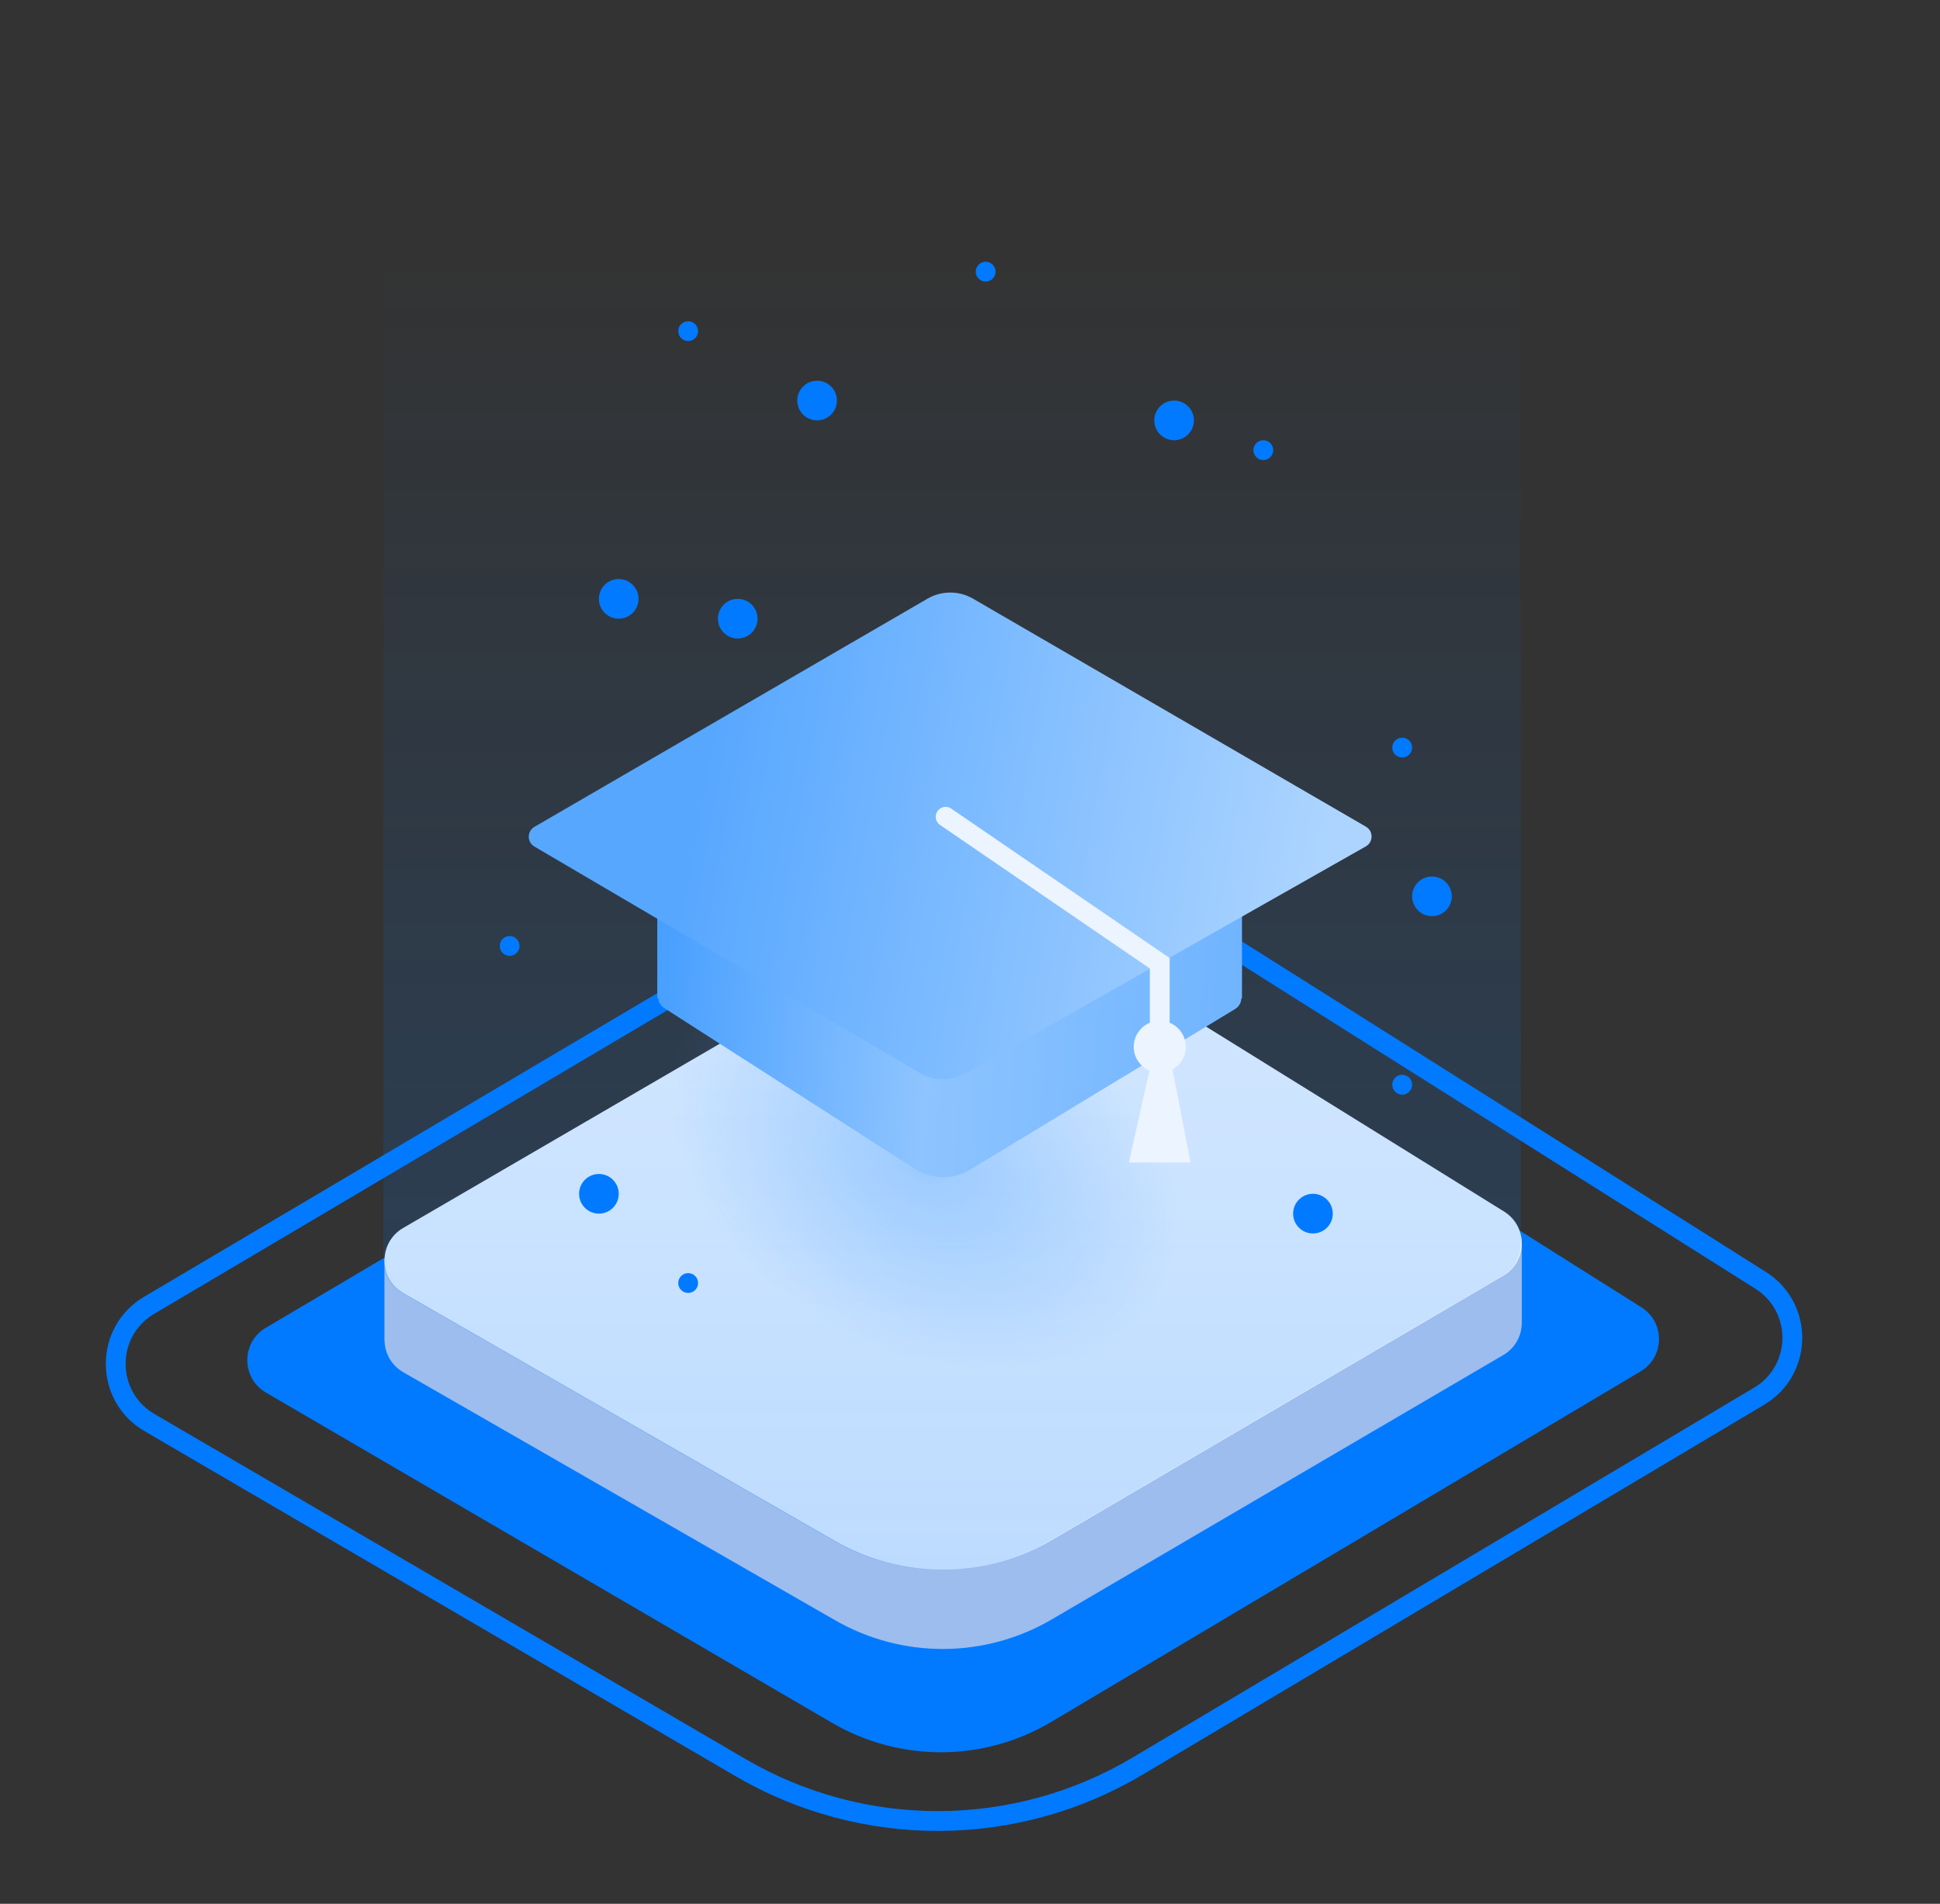 <svg width="54" height="53" viewBox="0 0 54 53" fill="none" xmlns="http://www.w3.org/2000/svg">
<rect x="0" y="0" width="54" height="53" fill="#333333" stroke="none"/>
<path d="M20.616 49.211L4.16 39.603C2.913 38.875 2.908 37.075 4.15 36.34L22.142 25.694C25.656 23.615 30.038 23.677 33.491 25.855L49.006 35.643C50.202 36.397 50.179 38.147 48.965 38.87L31.671 49.164C28.268 51.19 24.035 51.208 20.616 49.211Z" stroke="#017AFF" stroke-width="0.552"/>
<path d="M23.161 47.963L7.402 38.768C6.713 38.366 6.71 37.372 7.397 36.966L24.464 26.874C26.403 25.727 28.821 25.761 30.727 26.963L45.69 36.396C46.35 36.812 46.338 37.779 45.667 38.178L29.261 47.938C27.384 49.054 25.048 49.064 23.161 47.963Z" fill="#017AFF"/>
<path fill-rule="evenodd" clip-rule="evenodd" d="M11.228 38.204L23.248 45.108C25.117 46.182 27.418 46.172 29.277 45.083L41.842 37.725C42.175 37.531 42.348 37.197 42.358 36.858L42.36 36.858V34.633L39.821 34.667L30.485 28.874C28.596 27.702 26.215 27.668 24.294 28.786L13.594 35.014L10.701 35.052V37.314L10.703 37.313C10.709 37.661 10.883 38.006 11.228 38.204Z" fill="#9CBDEE"/>
<path d="M23.248 42.9L11.227 35.996C10.53 35.595 10.527 34.591 11.222 34.186L24.293 26.578C26.214 25.459 28.596 25.493 30.484 26.665L41.864 33.727C42.533 34.142 42.521 35.119 41.842 35.517L29.277 42.875C27.417 43.964 25.116 43.973 23.248 42.9Z" fill="#ECF4FF"/>
<ellipse opacity="0.4" cx="25.715" cy="32.267" rx="7.548" ry="5.312" transform="rotate(30 25.715 32.267)" fill="url(#paint0_radial_2476_66946)"/>
<path opacity="0.2" d="M11.199 36.001L23.219 42.905C25.088 43.979 27.388 43.969 29.248 42.88L41.813 35.522C42.146 35.328 42.319 34.993 42.329 34.654L42.33 34.654V32.43V6.819L10.674 6.819L10.672 32.849V35.111L10.674 35.111C10.679 35.458 10.854 35.803 11.199 36.001Z" fill="url(#paint1_linear_2476_66946)"/>
<circle cx="36.546" cy="33.787" r="0.552" fill="#017AFF"/>
<circle cx="16.671" cy="33.235" r="0.552" fill="#017AFF"/>
<circle cx="16.671" cy="23.297" r="0.552" fill="#017AFF"/>
<circle cx="20.535" cy="17.224" r="0.552" fill="#017AFF"/>
<circle cx="17.222" cy="16.672" r="0.552" fill="#017AFF"/>
<circle cx="22.744" cy="11.151" r="0.552" fill="#017AFF"/>
<circle cx="32.681" cy="11.704" r="0.552" fill="#017AFF"/>
<circle cx="39.859" cy="24.953" r="0.552" fill="#017AFF"/>
<circle cx="39.03" cy="30.198" r="0.276" fill="#017AFF"/>
<circle cx="20.259" cy="21.917" r="0.276" fill="#017AFF"/>
<circle cx="27.436" cy="7.563" r="0.276" fill="#017AFF"/>
<circle cx="19.155" cy="9.219" r="0.276" fill="#017AFF"/>
<circle cx="35.165" cy="12.532" r="0.276" fill="#017AFF"/>
<circle cx="39.03" cy="20.813" r="0.276" fill="#017AFF"/>
<circle cx="14.186" cy="26.334" r="0.276" fill="#017AFF"/>
<circle cx="19.155" cy="35.719" r="0.276" fill="#017AFF"/>
<path fill-rule="evenodd" clip-rule="evenodd" d="M18.5 28.071L25.514 32.572C25.963 32.836 26.52 32.84 26.973 32.583L34.369 28.097C34.487 28.03 34.549 27.913 34.554 27.795L34.571 27.785V25.09L32.433 23.904L27.183 19.621C26.73 19.358 26.17 19.358 25.717 19.621L19.462 23.252L18.295 24.847V27.785L18.322 27.801C18.335 27.907 18.394 28.009 18.5 28.071Z" fill="url(#paint2_linear_2476_66946)"/>
<path d="M25.608 29.872L14.874 23.567C14.665 23.444 14.666 23.141 14.876 23.019L25.815 16.668C26.208 16.439 26.694 16.439 27.087 16.668L38.02 23.014C38.232 23.137 38.23 23.443 38.018 23.563L26.876 29.882C26.482 30.105 25.999 30.102 25.608 29.872Z" fill="url(#paint3_linear_2476_66946)"/>
<path d="M32.281 28.417L32.281 26.816L26.322 22.739" stroke="#EBF4FF" stroke-width="0.552" stroke-linecap="round"/>
<circle cx="32.282" cy="29.143" r="0.725" fill="#EBF4FF"/>
<path d="M31.422 32.362L32.021 29.686H32.62L33.139 32.362H31.422Z" fill="#EBF4FF"/>
<defs>
<radialGradient id="paint0_radial_2476_66946" cx="0" cy="0" r="1" gradientUnits="userSpaceOnUse" gradientTransform="translate(25.715 32.267) rotate(90) scale(5.312 7.548)">
<stop stop-color="#5DABFF"/>
<stop offset="1" stop-color="#60ACFF" stop-opacity="0"/>
</radialGradient>
<linearGradient id="paint1_linear_2476_66946" x1="26.501" y1="6.819" x2="26.501" y2="43.703" gradientUnits="userSpaceOnUse">
<stop stop-color="#017AFF" stop-opacity="0"/>
<stop offset="1" stop-color="#017AFF"/>
</linearGradient>
<linearGradient id="paint2_linear_2476_66946" x1="17.077" y1="26.835" x2="37.868" y2="28.088" gradientUnits="userSpaceOnUse">
<stop stop-color="#3C99FF"/>
<stop offset="0.424" stop-color="#8EC4FF"/>
<stop offset="1" stop-color="#64AEFF"/>
</linearGradient>
<linearGradient id="paint3_linear_2476_66946" x1="19.703" y1="20.539" x2="36.846" y2="23.629" gradientUnits="userSpaceOnUse">
<stop stop-color="#57A7FF"/>
<stop offset="1" stop-color="#ACD4FF"/>
</linearGradient>
</defs>
</svg>
